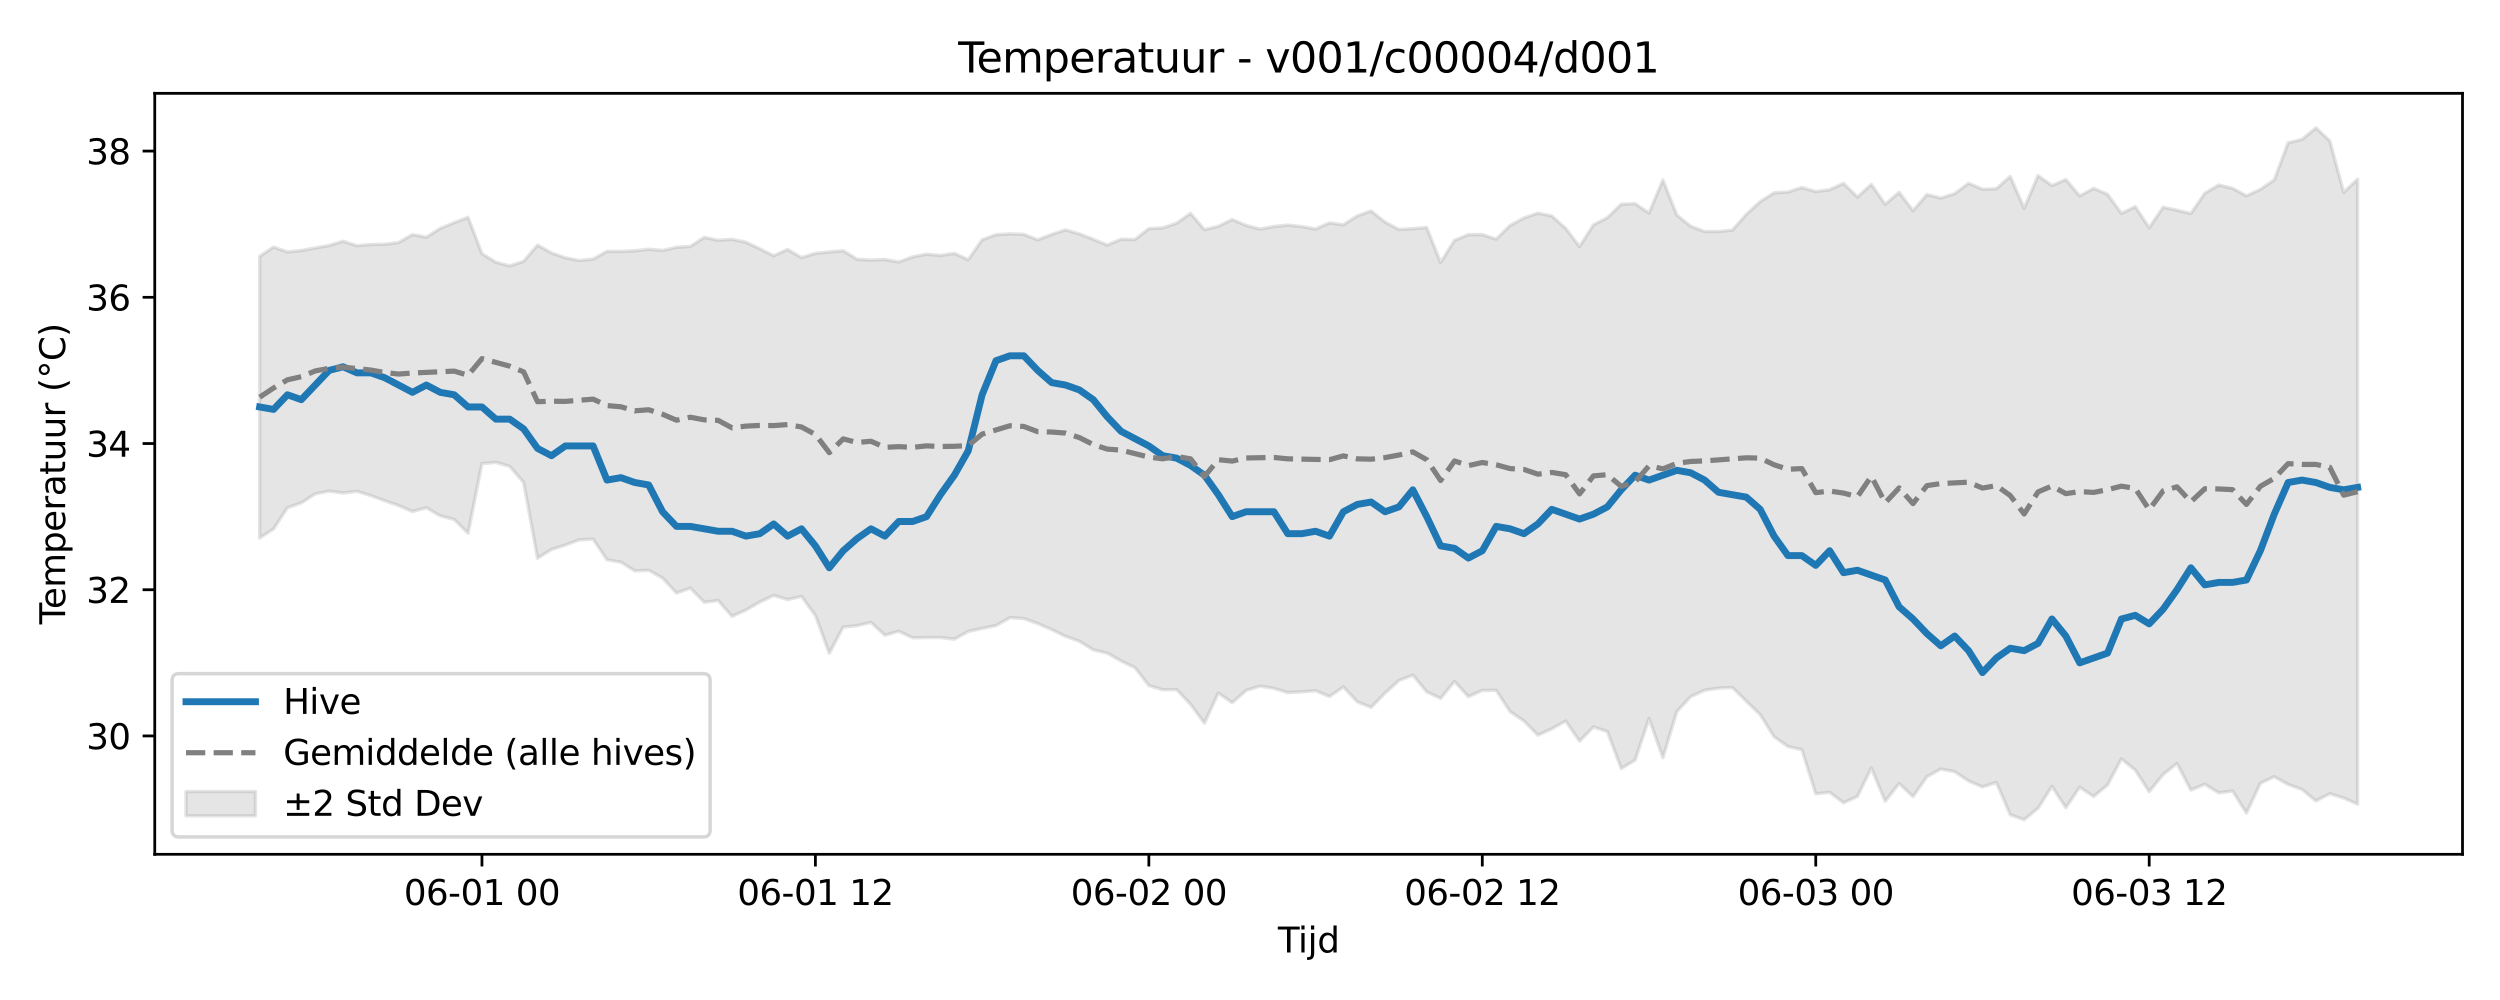 <?xml version="1.0" encoding="utf-8" standalone="no"?>
<!DOCTYPE svg PUBLIC "-//W3C//DTD SVG 1.1//EN"
  "http://www.w3.org/Graphics/SVG/1.1/DTD/svg11.dtd">
<svg xmlns:xlink="http://www.w3.org/1999/xlink" width="720pt" height="288pt" viewBox="0 0 720 288" xmlns="http://www.w3.org/2000/svg" version="1.1">
 <defs>
  <style type="text/css">*{stroke-linejoin: round; stroke-linecap: butt}</style>
 </defs>
 <g id="figure_1">
  <g id="patch_1">
   <path d="M 0 288 
L 720 288 
L 720 0 
L 0 0 
z
" style="fill: #ffffff"/>
  </g>
  <g id="axes_1">
   <g id="patch_2">
    <path d="M 44.57 246.04 
L 709.2 246.04 
L 709.2 26.88 
L 44.57 26.88 
z
" style="fill: #ffffff"/>
   </g>
   <g id="FillBetweenPolyCollection_1">
    <defs>
     <path id="m803eff5c18" d="M 74.78 -214.138 
L 74.78 -133.064 
L 78.782 -135.656 
L 82.783 -141.792 
L 86.785 -143.175 
L 90.786 -145.762 
L 94.787 -146.547 
L 98.789 -146.025 
L 102.79 -146.506 
L 106.792 -145.256 
L 110.793 -143.791 
L 114.794 -142.393 
L 118.796 -140.693 
L 122.797 -141.765 
L 126.798 -139.427 
L 130.8 -138.385 
L 134.801 -134.418 
L 138.803 -154.485 
L 142.804 -154.844 
L 146.805 -153.688 
L 150.807 -149.052 
L 154.808 -127.235 
L 158.81 -129.736 
L 162.811 -131.037 
L 166.812 -132.525 
L 170.814 -132.724 
L 174.815 -126.791 
L 178.816 -126.09 
L 182.818 -123.597 
L 186.819 -123.759 
L 190.821 -121.509 
L 194.822 -117.191 
L 198.823 -118.647 
L 202.825 -114.539 
L 206.826 -115.049 
L 210.828 -110.493 
L 214.829 -112.307 
L 218.83 -114.617 
L 222.832 -116.52 
L 226.833 -115.302 
L 230.834 -116.248 
L 234.836 -110.716 
L 238.837 -99.837 
L 242.839 -107.392 
L 246.84 -107.809 
L 250.841 -108.741 
L 254.843 -105.06 
L 258.844 -106.185 
L 262.846 -104.305 
L 266.847 -104.393 
L 270.848 -104.398 
L 274.85 -103.907 
L 278.851 -106.137 
L 282.852 -107.022 
L 286.854 -107.837 
L 290.855 -110.118 
L 294.857 -109.844 
L 298.858 -108.421 
L 302.859 -106.685 
L 306.861 -104.74 
L 310.862 -103.312 
L 314.864 -100.838 
L 318.865 -99.898 
L 322.866 -97.635 
L 326.868 -95.716 
L 330.869 -90.567 
L 334.87 -89.352 
L 338.872 -89.395 
L 342.873 -85.158 
L 346.875 -79.732 
L 350.876 -88.399 
L 354.877 -85.613 
L 358.879 -89.138 
L 362.88 -90.386 
L 366.882 -89.753 
L 370.883 -88.537 
L 374.884 -88.749 
L 378.886 -89.056 
L 382.887 -87.4 
L 386.888 -90.158 
L 390.89 -85.887 
L 394.891 -84.267 
L 398.893 -88.381 
L 402.894 -92.003 
L 406.895 -93.577 
L 410.897 -88.734 
L 414.898 -86.862 
L 418.9 -91.732 
L 422.901 -87.363 
L 426.902 -89.165 
L 430.904 -89.182 
L 434.905 -83.042 
L 438.906 -80.37 
L 442.908 -76.275 
L 446.909 -78.091 
L 450.911 -80.353 
L 454.912 -74.547 
L 458.913 -78.642 
L 462.915 -77.302 
L 466.916 -66.663 
L 470.918 -69.091 
L 474.919 -81.058 
L 478.92 -69.771 
L 482.922 -83.039 
L 486.923 -87.362 
L 490.924 -89.193 
L 494.926 -89.796 
L 498.927 -89.992 
L 502.929 -86.048 
L 506.93 -82.191 
L 510.931 -75.816 
L 514.933 -73.009 
L 518.934 -72.095 
L 522.936 -59.394 
L 526.937 -59.806 
L 530.938 -56.794 
L 534.94 -58.639 
L 538.941 -66.797 
L 542.942 -57.231 
L 546.944 -62.355 
L 550.945 -58.584 
L 554.947 -64.3 
L 558.948 -66.512 
L 562.949 -65.752 
L 566.951 -63.07 
L 570.952 -61.364 
L 574.954 -62.637 
L 578.955 -53.349 
L 582.956 -51.922 
L 586.958 -55.239 
L 590.959 -61.52 
L 594.96 -55.369 
L 598.962 -61.302 
L 602.963 -58.61 
L 606.965 -61.911 
L 610.966 -69.432 
L 614.967 -66.198 
L 618.969 -59.991 
L 622.97 -64.947 
L 626.972 -68.114 
L 630.973 -60.443 
L 634.974 -62.145 
L 638.976 -59.657 
L 642.977 -60.19 
L 646.978 -53.849 
L 650.98 -62.432 
L 654.981 -64.313 
L 658.983 -62.079 
L 662.984 -60.629 
L 666.985 -57.326 
L 670.987 -59.413 
L 674.988 -58.18 
L 678.99 -56.39 
L 678.99 -236.419 
L 678.99 -236.419 
L 674.988 -232.593 
L 670.987 -247.433 
L 666.985 -251.158 
L 662.984 -247.855 
L 658.983 -246.872 
L 654.981 -236.166 
L 650.98 -233.436 
L 646.978 -231.59 
L 642.977 -233.772 
L 638.976 -234.706 
L 634.974 -232.319 
L 630.973 -226.517 
L 626.972 -227.452 
L 622.97 -228.314 
L 618.969 -222.407 
L 614.967 -228.466 
L 610.966 -226.535 
L 606.965 -232.051 
L 602.963 -233.748 
L 598.962 -231.558 
L 594.96 -236.287 
L 590.959 -234.548 
L 586.958 -237.42 
L 582.956 -228.02 
L 578.955 -237.204 
L 574.954 -233.632 
L 570.952 -233.5 
L 566.951 -235.204 
L 562.949 -232.221 
L 558.948 -230.959 
L 554.947 -231.968 
L 550.945 -227.323 
L 546.944 -232.609 
L 542.942 -229.145 
L 538.941 -234.886 
L 534.94 -231.246 
L 530.938 -235.196 
L 526.937 -233.354 
L 522.936 -232.83 
L 518.934 -233.999 
L 514.933 -232.684 
L 510.931 -232.484 
L 506.93 -229.919 
L 502.929 -226.262 
L 498.927 -221.717 
L 494.926 -221.311 
L 490.924 -221.313 
L 486.923 -222.843 
L 482.922 -226.063 
L 478.92 -236.162 
L 474.919 -226.64 
L 470.918 -229.333 
L 466.916 -229.187 
L 462.915 -225.283 
L 458.913 -223.241 
L 454.912 -216.975 
L 450.911 -222.232 
L 446.909 -225.797 
L 442.908 -226.611 
L 438.906 -225.222 
L 434.905 -223.052 
L 430.904 -219.118 
L 426.902 -220.438 
L 422.901 -220.436 
L 418.9 -218.774 
L 414.898 -212.38 
L 410.897 -222.473 
L 406.895 -222.142 
L 402.894 -221.911 
L 398.893 -224.029 
L 394.891 -227.241 
L 390.89 -225.822 
L 386.888 -223.256 
L 382.887 -223.808 
L 378.886 -222.051 
L 374.884 -222.759 
L 370.883 -223.172 
L 366.882 -222.758 
L 362.88 -222.024 
L 358.879 -223.072 
L 354.877 -224.793 
L 350.876 -222.809 
L 346.875 -221.85 
L 342.873 -226.551 
L 338.872 -223.717 
L 334.87 -222.357 
L 330.869 -222.144 
L 326.868 -219.001 
L 322.866 -219.087 
L 318.865 -217.426 
L 314.864 -219.092 
L 310.862 -220.629 
L 306.861 -221.808 
L 302.859 -220.465 
L 298.858 -218.929 
L 294.857 -220.514 
L 290.855 -220.641 
L 286.854 -220.416 
L 282.852 -218.924 
L 278.851 -213.192 
L 274.85 -215.02 
L 270.848 -214.43 
L 266.847 -214.785 
L 262.846 -214.022 
L 258.844 -212.542 
L 254.843 -213.267 
L 250.841 -213.095 
L 246.84 -213.324 
L 242.839 -215.797 
L 238.837 -215.431 
L 234.836 -215.03 
L 230.834 -213.809 
L 226.833 -216.159 
L 222.832 -214.339 
L 218.83 -216.342 
L 214.829 -218.252 
L 210.828 -219.063 
L 206.826 -218.818 
L 202.825 -219.629 
L 198.823 -217.025 
L 194.822 -216.776 
L 190.821 -215.867 
L 186.819 -216.224 
L 182.818 -215.784 
L 178.816 -215.598 
L 174.815 -215.599 
L 170.814 -213.376 
L 166.812 -212.973 
L 162.811 -213.759 
L 158.81 -215.16 
L 154.808 -217.394 
L 150.807 -212.749 
L 146.805 -211.412 
L 142.804 -212.478 
L 138.803 -214.943 
L 134.801 -225.417 
L 130.8 -223.857 
L 126.798 -222.213 
L 122.797 -219.674 
L 118.796 -220.446 
L 114.794 -218.145 
L 110.793 -217.649 
L 106.792 -217.587 
L 102.79 -217.24 
L 98.789 -218.523 
L 94.787 -217.299 
L 90.786 -216.58 
L 86.785 -215.858 
L 82.783 -215.437 
L 78.782 -216.86 
L 74.78 -214.138 
z
" style="stroke: #808080; stroke-opacity: 0.2"/>
    </defs>
    <g clip-path="url(#pb9c21e86dc)">
     <use xlink:href="#m803eff5c18" x="0" y="288" style="fill: #808080; fill-opacity: 0.2; stroke: #808080; stroke-opacity: 0.2"/>
    </g>
   </g>
   <g id="matplotlib.axis_1">
    <g id="xtick_1">
     <g id="line2d_1">
      <defs>
       <path id="m43c3342b57" d="M 0 0 
L 0 3.5 
" style="stroke: #000000; stroke-width: 0.8"/>
      </defs>
      <g>
       <use xlink:href="#m43c3342b57" x="138.803" y="246.04" style="stroke: #000000; stroke-width: 0.8"/>
      </g>
     </g>
     <g id="text_1">
      <!-- 06-01 00 -->
      <g transform="translate(116.322 260.638) scale(0.1 -0.1)">
       <defs>
        <path id="DejaVuSans-30" d="M 2034 4250 
Q 1547 4250 1301 3770 
Q 1056 3291 1056 2328 
Q 1056 1369 1301 889 
Q 1547 409 2034 409 
Q 2525 409 2770 889 
Q 3016 1369 3016 2328 
Q 3016 3291 2770 3770 
Q 2525 4250 2034 4250 
z
M 2034 4750 
Q 2819 4750 3233 4129 
Q 3647 3509 3647 2328 
Q 3647 1150 3233 529 
Q 2819 -91 2034 -91 
Q 1250 -91 836 529 
Q 422 1150 422 2328 
Q 422 3509 836 4129 
Q 1250 4750 2034 4750 
z
" transform="scale(0.016)"/>
        <path id="DejaVuSans-36" d="M 2113 2584 
Q 1688 2584 1439 2293 
Q 1191 2003 1191 1497 
Q 1191 994 1439 701 
Q 1688 409 2113 409 
Q 2538 409 2786 701 
Q 3034 994 3034 1497 
Q 3034 2003 2786 2293 
Q 2538 2584 2113 2584 
z
M 3366 4563 
L 3366 3988 
Q 3128 4100 2886 4159 
Q 2644 4219 2406 4219 
Q 1781 4219 1451 3797 
Q 1122 3375 1075 2522 
Q 1259 2794 1537 2939 
Q 1816 3084 2150 3084 
Q 2853 3084 3261 2657 
Q 3669 2231 3669 1497 
Q 3669 778 3244 343 
Q 2819 -91 2113 -91 
Q 1303 -91 875 529 
Q 447 1150 447 2328 
Q 447 3434 972 4092 
Q 1497 4750 2381 4750 
Q 2619 4750 2861 4703 
Q 3103 4656 3366 4563 
z
" transform="scale(0.016)"/>
        <path id="DejaVuSans-2d" d="M 313 2009 
L 1997 2009 
L 1997 1497 
L 313 1497 
L 313 2009 
z
" transform="scale(0.016)"/>
        <path id="DejaVuSans-31" d="M 794 531 
L 1825 531 
L 1825 4091 
L 703 3866 
L 703 4441 
L 1819 4666 
L 2450 4666 
L 2450 531 
L 3481 531 
L 3481 0 
L 794 0 
L 794 531 
z
" transform="scale(0.016)"/>
        <path id="DejaVuSans-20" transform="scale(0.016)"/>
       </defs>
       <use xlink:href="#DejaVuSans-30"/>
       <use xlink:href="#DejaVuSans-36" transform="translate(63.623 0)"/>
       <use xlink:href="#DejaVuSans-2d" transform="translate(127.246 0)"/>
       <use xlink:href="#DejaVuSans-30" transform="translate(163.33 0)"/>
       <use xlink:href="#DejaVuSans-31" transform="translate(226.953 0)"/>
       <use xlink:href="#DejaVuSans-20" transform="translate(290.576 0)"/>
       <use xlink:href="#DejaVuSans-30" transform="translate(322.363 0)"/>
       <use xlink:href="#DejaVuSans-30" transform="translate(385.986 0)"/>
      </g>
     </g>
    </g>
    <g id="xtick_2">
     <g id="line2d_2">
      <g>
       <use xlink:href="#m43c3342b57" x="234.836" y="246.04" style="stroke: #000000; stroke-width: 0.8"/>
      </g>
     </g>
     <g id="text_2">
      <!-- 06-01 12 -->
      <g transform="translate(212.355 260.638) scale(0.1 -0.1)">
       <defs>
        <path id="DejaVuSans-32" d="M 1228 531 
L 3431 531 
L 3431 0 
L 469 0 
L 469 531 
Q 828 903 1448 1529 
Q 2069 2156 2228 2338 
Q 2531 2678 2651 2914 
Q 2772 3150 2772 3378 
Q 2772 3750 2511 3984 
Q 2250 4219 1831 4219 
Q 1534 4219 1204 4116 
Q 875 4013 500 3803 
L 500 4441 
Q 881 4594 1212 4672 
Q 1544 4750 1819 4750 
Q 2544 4750 2975 4387 
Q 3406 4025 3406 3419 
Q 3406 3131 3298 2873 
Q 3191 2616 2906 2266 
Q 2828 2175 2409 1742 
Q 1991 1309 1228 531 
z
" transform="scale(0.016)"/>
       </defs>
       <use xlink:href="#DejaVuSans-30"/>
       <use xlink:href="#DejaVuSans-36" transform="translate(63.623 0)"/>
       <use xlink:href="#DejaVuSans-2d" transform="translate(127.246 0)"/>
       <use xlink:href="#DejaVuSans-30" transform="translate(163.33 0)"/>
       <use xlink:href="#DejaVuSans-31" transform="translate(226.953 0)"/>
       <use xlink:href="#DejaVuSans-20" transform="translate(290.576 0)"/>
       <use xlink:href="#DejaVuSans-31" transform="translate(322.363 0)"/>
       <use xlink:href="#DejaVuSans-32" transform="translate(385.986 0)"/>
      </g>
     </g>
    </g>
    <g id="xtick_3">
     <g id="line2d_3">
      <g>
       <use xlink:href="#m43c3342b57" x="330.869" y="246.04" style="stroke: #000000; stroke-width: 0.8"/>
      </g>
     </g>
     <g id="text_3">
      <!-- 06-02 00 -->
      <g transform="translate(308.389 260.638) scale(0.1 -0.1)">
       <use xlink:href="#DejaVuSans-30"/>
       <use xlink:href="#DejaVuSans-36" transform="translate(63.623 0)"/>
       <use xlink:href="#DejaVuSans-2d" transform="translate(127.246 0)"/>
       <use xlink:href="#DejaVuSans-30" transform="translate(163.33 0)"/>
       <use xlink:href="#DejaVuSans-32" transform="translate(226.953 0)"/>
       <use xlink:href="#DejaVuSans-20" transform="translate(290.576 0)"/>
       <use xlink:href="#DejaVuSans-30" transform="translate(322.363 0)"/>
       <use xlink:href="#DejaVuSans-30" transform="translate(385.986 0)"/>
      </g>
     </g>
    </g>
    <g id="xtick_4">
     <g id="line2d_4">
      <g>
       <use xlink:href="#m43c3342b57" x="426.902" y="246.04" style="stroke: #000000; stroke-width: 0.8"/>
      </g>
     </g>
     <g id="text_4">
      <!-- 06-02 12 -->
      <g transform="translate(404.422 260.638) scale(0.1 -0.1)">
       <use xlink:href="#DejaVuSans-30"/>
       <use xlink:href="#DejaVuSans-36" transform="translate(63.623 0)"/>
       <use xlink:href="#DejaVuSans-2d" transform="translate(127.246 0)"/>
       <use xlink:href="#DejaVuSans-30" transform="translate(163.33 0)"/>
       <use xlink:href="#DejaVuSans-32" transform="translate(226.953 0)"/>
       <use xlink:href="#DejaVuSans-20" transform="translate(290.576 0)"/>
       <use xlink:href="#DejaVuSans-31" transform="translate(322.363 0)"/>
       <use xlink:href="#DejaVuSans-32" transform="translate(385.986 0)"/>
      </g>
     </g>
    </g>
    <g id="xtick_5">
     <g id="line2d_5">
      <g>
       <use xlink:href="#m43c3342b57" x="522.936" y="246.04" style="stroke: #000000; stroke-width: 0.8"/>
      </g>
     </g>
     <g id="text_5">
      <!-- 06-03 00 -->
      <g transform="translate(500.455 260.638) scale(0.1 -0.1)">
       <defs>
        <path id="DejaVuSans-33" d="M 2597 2516 
Q 3050 2419 3304 2112 
Q 3559 1806 3559 1356 
Q 3559 666 3084 287 
Q 2609 -91 1734 -91 
Q 1441 -91 1130 -33 
Q 819 25 488 141 
L 488 750 
Q 750 597 1062 519 
Q 1375 441 1716 441 
Q 2309 441 2620 675 
Q 2931 909 2931 1356 
Q 2931 1769 2642 2001 
Q 2353 2234 1838 2234 
L 1294 2234 
L 1294 2753 
L 1863 2753 
Q 2328 2753 2575 2939 
Q 2822 3125 2822 3475 
Q 2822 3834 2567 4026 
Q 2313 4219 1838 4219 
Q 1578 4219 1281 4162 
Q 984 4106 628 3988 
L 628 4550 
Q 988 4650 1302 4700 
Q 1616 4750 1894 4750 
Q 2613 4750 3031 4423 
Q 3450 4097 3450 3541 
Q 3450 3153 3228 2886 
Q 3006 2619 2597 2516 
z
" transform="scale(0.016)"/>
       </defs>
       <use xlink:href="#DejaVuSans-30"/>
       <use xlink:href="#DejaVuSans-36" transform="translate(63.623 0)"/>
       <use xlink:href="#DejaVuSans-2d" transform="translate(127.246 0)"/>
       <use xlink:href="#DejaVuSans-30" transform="translate(163.33 0)"/>
       <use xlink:href="#DejaVuSans-33" transform="translate(226.953 0)"/>
       <use xlink:href="#DejaVuSans-20" transform="translate(290.576 0)"/>
       <use xlink:href="#DejaVuSans-30" transform="translate(322.363 0)"/>
       <use xlink:href="#DejaVuSans-30" transform="translate(385.986 0)"/>
      </g>
     </g>
    </g>
    <g id="xtick_6">
     <g id="line2d_6">
      <g>
       <use xlink:href="#m43c3342b57" x="618.969" y="246.04" style="stroke: #000000; stroke-width: 0.8"/>
      </g>
     </g>
     <g id="text_6">
      <!-- 06-03 12 -->
      <g transform="translate(596.488 260.638) scale(0.1 -0.1)">
       <use xlink:href="#DejaVuSans-30"/>
       <use xlink:href="#DejaVuSans-36" transform="translate(63.623 0)"/>
       <use xlink:href="#DejaVuSans-2d" transform="translate(127.246 0)"/>
       <use xlink:href="#DejaVuSans-30" transform="translate(163.33 0)"/>
       <use xlink:href="#DejaVuSans-33" transform="translate(226.953 0)"/>
       <use xlink:href="#DejaVuSans-20" transform="translate(290.576 0)"/>
       <use xlink:href="#DejaVuSans-31" transform="translate(322.363 0)"/>
       <use xlink:href="#DejaVuSans-32" transform="translate(385.986 0)"/>
      </g>
     </g>
    </g>
    <g id="text_7">
     <!-- Tijd -->
     <g transform="translate(368.035 274.317) scale(0.1 -0.1)">
      <defs>
       <path id="DejaVuSans-54" d="M -19 4666 
L 3928 4666 
L 3928 4134 
L 2272 4134 
L 2272 0 
L 1638 0 
L 1638 4134 
L -19 4134 
L -19 4666 
z
" transform="scale(0.016)"/>
       <path id="DejaVuSans-69" d="M 603 3500 
L 1178 3500 
L 1178 0 
L 603 0 
L 603 3500 
z
M 603 4863 
L 1178 4863 
L 1178 4134 
L 603 4134 
L 603 4863 
z
" transform="scale(0.016)"/>
       <path id="DejaVuSans-6a" d="M 603 3500 
L 1178 3500 
L 1178 -63 
Q 1178 -731 923 -1031 
Q 669 -1331 103 -1331 
L -116 -1331 
L -116 -844 
L 38 -844 
Q 366 -844 484 -692 
Q 603 -541 603 -63 
L 603 3500 
z
M 603 4863 
L 1178 4863 
L 1178 4134 
L 603 4134 
L 603 4863 
z
" transform="scale(0.016)"/>
       <path id="DejaVuSans-64" d="M 2906 2969 
L 2906 4863 
L 3481 4863 
L 3481 0 
L 2906 0 
L 2906 525 
Q 2725 213 2448 61 
Q 2172 -91 1784 -91 
Q 1150 -91 751 415 
Q 353 922 353 1747 
Q 353 2572 751 3078 
Q 1150 3584 1784 3584 
Q 2172 3584 2448 3432 
Q 2725 3281 2906 2969 
z
M 947 1747 
Q 947 1113 1208 752 
Q 1469 391 1925 391 
Q 2381 391 2643 752 
Q 2906 1113 2906 1747 
Q 2906 2381 2643 2742 
Q 2381 3103 1925 3103 
Q 1469 3103 1208 2742 
Q 947 2381 947 1747 
z
" transform="scale(0.016)"/>
      </defs>
      <use xlink:href="#DejaVuSans-54"/>
      <use xlink:href="#DejaVuSans-69" transform="translate(57.959 0)"/>
      <use xlink:href="#DejaVuSans-6a" transform="translate(85.742 0)"/>
      <use xlink:href="#DejaVuSans-64" transform="translate(113.525 0)"/>
     </g>
    </g>
   </g>
   <g id="matplotlib.axis_2">
    <g id="ytick_1">
     <g id="line2d_7">
      <defs>
       <path id="m754e8e5ad4" d="M 0 0 
L -3.5 0 
" style="stroke: #000000; stroke-width: 0.8"/>
      </defs>
      <g>
       <use xlink:href="#m754e8e5ad4" x="44.57" y="211.956" style="stroke: #000000; stroke-width: 0.8"/>
      </g>
     </g>
     <g id="text_8">
      <!-- 30 -->
      <g transform="translate(24.845 215.755) scale(0.1 -0.1)">
       <use xlink:href="#DejaVuSans-33"/>
       <use xlink:href="#DejaVuSans-30" transform="translate(63.623 0)"/>
      </g>
     </g>
    </g>
    <g id="ytick_2">
     <g id="line2d_8">
      <g>
       <use xlink:href="#m754e8e5ad4" x="44.57" y="169.845" style="stroke: #000000; stroke-width: 0.8"/>
      </g>
     </g>
     <g id="text_9">
      <!-- 32 -->
      <g transform="translate(24.845 173.644) scale(0.1 -0.1)">
       <use xlink:href="#DejaVuSans-33"/>
       <use xlink:href="#DejaVuSans-32" transform="translate(63.623 0)"/>
      </g>
     </g>
    </g>
    <g id="ytick_3">
     <g id="line2d_9">
      <g>
       <use xlink:href="#m754e8e5ad4" x="44.57" y="127.734" style="stroke: #000000; stroke-width: 0.8"/>
      </g>
     </g>
     <g id="text_10">
      <!-- 34 -->
      <g transform="translate(24.845 131.533) scale(0.1 -0.1)">
       <defs>
        <path id="DejaVuSans-34" d="M 2419 4116 
L 825 1625 
L 2419 1625 
L 2419 4116 
z
M 2253 4666 
L 3047 4666 
L 3047 1625 
L 3713 1625 
L 3713 1100 
L 3047 1100 
L 3047 0 
L 2419 0 
L 2419 1100 
L 313 1100 
L 313 1709 
L 2253 4666 
z
" transform="scale(0.016)"/>
       </defs>
       <use xlink:href="#DejaVuSans-33"/>
       <use xlink:href="#DejaVuSans-34" transform="translate(63.623 0)"/>
      </g>
     </g>
    </g>
    <g id="ytick_4">
     <g id="line2d_10">
      <g>
       <use xlink:href="#m754e8e5ad4" x="44.57" y="85.623" style="stroke: #000000; stroke-width: 0.8"/>
      </g>
     </g>
     <g id="text_11">
      <!-- 36 -->
      <g transform="translate(24.845 89.422) scale(0.1 -0.1)">
       <use xlink:href="#DejaVuSans-33"/>
       <use xlink:href="#DejaVuSans-36" transform="translate(63.623 0)"/>
      </g>
     </g>
    </g>
    <g id="ytick_5">
     <g id="line2d_11">
      <g>
       <use xlink:href="#m754e8e5ad4" x="44.57" y="43.512" style="stroke: #000000; stroke-width: 0.8"/>
      </g>
     </g>
     <g id="text_12">
      <!-- 38 -->
      <g transform="translate(24.845 47.312) scale(0.1 -0.1)">
       <defs>
        <path id="DejaVuSans-38" d="M 2034 2216 
Q 1584 2216 1326 1975 
Q 1069 1734 1069 1313 
Q 1069 891 1326 650 
Q 1584 409 2034 409 
Q 2484 409 2743 651 
Q 3003 894 3003 1313 
Q 3003 1734 2745 1975 
Q 2488 2216 2034 2216 
z
M 1403 2484 
Q 997 2584 770 2862 
Q 544 3141 544 3541 
Q 544 4100 942 4425 
Q 1341 4750 2034 4750 
Q 2731 4750 3128 4425 
Q 3525 4100 3525 3541 
Q 3525 3141 3298 2862 
Q 3072 2584 2669 2484 
Q 3125 2378 3379 2068 
Q 3634 1759 3634 1313 
Q 3634 634 3220 271 
Q 2806 -91 2034 -91 
Q 1263 -91 848 271 
Q 434 634 434 1313 
Q 434 1759 690 2068 
Q 947 2378 1403 2484 
z
M 1172 3481 
Q 1172 3119 1398 2916 
Q 1625 2713 2034 2713 
Q 2441 2713 2670 2916 
Q 2900 3119 2900 3481 
Q 2900 3844 2670 4047 
Q 2441 4250 2034 4250 
Q 1625 4250 1398 4047 
Q 1172 3844 1172 3481 
z
" transform="scale(0.016)"/>
       </defs>
       <use xlink:href="#DejaVuSans-33"/>
       <use xlink:href="#DejaVuSans-38" transform="translate(63.623 0)"/>
      </g>
     </g>
    </g>
    <g id="text_13">
     <!-- Temperatuur (°C) -->
     <g transform="translate(18.765 179.816) rotate(-90) scale(0.1 -0.1)">
      <defs>
       <path id="DejaVuSans-65" d="M 3597 1894 
L 3597 1613 
L 953 1613 
Q 991 1019 1311 708 
Q 1631 397 2203 397 
Q 2534 397 2845 478 
Q 3156 559 3463 722 
L 3463 178 
Q 3153 47 2828 -22 
Q 2503 -91 2169 -91 
Q 1331 -91 842 396 
Q 353 884 353 1716 
Q 353 2575 817 3079 
Q 1281 3584 2069 3584 
Q 2775 3584 3186 3129 
Q 3597 2675 3597 1894 
z
M 3022 2063 
Q 3016 2534 2758 2815 
Q 2500 3097 2075 3097 
Q 1594 3097 1305 2825 
Q 1016 2553 972 2059 
L 3022 2063 
z
" transform="scale(0.016)"/>
       <path id="DejaVuSans-6d" d="M 3328 2828 
Q 3544 3216 3844 3400 
Q 4144 3584 4550 3584 
Q 5097 3584 5394 3201 
Q 5691 2819 5691 2113 
L 5691 0 
L 5113 0 
L 5113 2094 
Q 5113 2597 4934 2840 
Q 4756 3084 4391 3084 
Q 3944 3084 3684 2787 
Q 3425 2491 3425 1978 
L 3425 0 
L 2847 0 
L 2847 2094 
Q 2847 2600 2669 2842 
Q 2491 3084 2119 3084 
Q 1678 3084 1418 2786 
Q 1159 2488 1159 1978 
L 1159 0 
L 581 0 
L 581 3500 
L 1159 3500 
L 1159 2956 
Q 1356 3278 1631 3431 
Q 1906 3584 2284 3584 
Q 2666 3584 2933 3390 
Q 3200 3197 3328 2828 
z
" transform="scale(0.016)"/>
       <path id="DejaVuSans-70" d="M 1159 525 
L 1159 -1331 
L 581 -1331 
L 581 3500 
L 1159 3500 
L 1159 2969 
Q 1341 3281 1617 3432 
Q 1894 3584 2278 3584 
Q 2916 3584 3314 3078 
Q 3713 2572 3713 1747 
Q 3713 922 3314 415 
Q 2916 -91 2278 -91 
Q 1894 -91 1617 61 
Q 1341 213 1159 525 
z
M 3116 1747 
Q 3116 2381 2855 2742 
Q 2594 3103 2138 3103 
Q 1681 3103 1420 2742 
Q 1159 2381 1159 1747 
Q 1159 1113 1420 752 
Q 1681 391 2138 391 
Q 2594 391 2855 752 
Q 3116 1113 3116 1747 
z
" transform="scale(0.016)"/>
       <path id="DejaVuSans-72" d="M 2631 2963 
Q 2534 3019 2420 3045 
Q 2306 3072 2169 3072 
Q 1681 3072 1420 2755 
Q 1159 2438 1159 1844 
L 1159 0 
L 581 0 
L 581 3500 
L 1159 3500 
L 1159 2956 
Q 1341 3275 1631 3429 
Q 1922 3584 2338 3584 
Q 2397 3584 2469 3576 
Q 2541 3569 2628 3553 
L 2631 2963 
z
" transform="scale(0.016)"/>
       <path id="DejaVuSans-61" d="M 2194 1759 
Q 1497 1759 1228 1600 
Q 959 1441 959 1056 
Q 959 750 1161 570 
Q 1363 391 1709 391 
Q 2188 391 2477 730 
Q 2766 1069 2766 1631 
L 2766 1759 
L 2194 1759 
z
M 3341 1997 
L 3341 0 
L 2766 0 
L 2766 531 
Q 2569 213 2275 61 
Q 1981 -91 1556 -91 
Q 1019 -91 701 211 
Q 384 513 384 1019 
Q 384 1609 779 1909 
Q 1175 2209 1959 2209 
L 2766 2209 
L 2766 2266 
Q 2766 2663 2505 2880 
Q 2244 3097 1772 3097 
Q 1472 3097 1187 3025 
Q 903 2953 641 2809 
L 641 3341 
Q 956 3463 1253 3523 
Q 1550 3584 1831 3584 
Q 2591 3584 2966 3190 
Q 3341 2797 3341 1997 
z
" transform="scale(0.016)"/>
       <path id="DejaVuSans-74" d="M 1172 4494 
L 1172 3500 
L 2356 3500 
L 2356 3053 
L 1172 3053 
L 1172 1153 
Q 1172 725 1289 603 
Q 1406 481 1766 481 
L 2356 481 
L 2356 0 
L 1766 0 
Q 1100 0 847 248 
Q 594 497 594 1153 
L 594 3053 
L 172 3053 
L 172 3500 
L 594 3500 
L 594 4494 
L 1172 4494 
z
" transform="scale(0.016)"/>
       <path id="DejaVuSans-75" d="M 544 1381 
L 544 3500 
L 1119 3500 
L 1119 1403 
Q 1119 906 1312 657 
Q 1506 409 1894 409 
Q 2359 409 2629 706 
Q 2900 1003 2900 1516 
L 2900 3500 
L 3475 3500 
L 3475 0 
L 2900 0 
L 2900 538 
Q 2691 219 2414 64 
Q 2138 -91 1772 -91 
Q 1169 -91 856 284 
Q 544 659 544 1381 
z
M 1991 3584 
L 1991 3584 
z
" transform="scale(0.016)"/>
       <path id="DejaVuSans-28" d="M 1984 4856 
Q 1566 4138 1362 3434 
Q 1159 2731 1159 2009 
Q 1159 1288 1364 580 
Q 1569 -128 1984 -844 
L 1484 -844 
Q 1016 -109 783 600 
Q 550 1309 550 2009 
Q 550 2706 781 3412 
Q 1013 4119 1484 4856 
L 1984 4856 
z
" transform="scale(0.016)"/>
       <path id="DejaVuSans-b0" d="M 1600 4347 
Q 1350 4347 1178 4173 
Q 1006 4000 1006 3750 
Q 1006 3503 1178 3333 
Q 1350 3163 1600 3163 
Q 1850 3163 2022 3333 
Q 2194 3503 2194 3750 
Q 2194 3997 2020 4172 
Q 1847 4347 1600 4347 
z
M 1600 4750 
Q 1800 4750 1984 4673 
Q 2169 4597 2303 4453 
Q 2447 4313 2519 4134 
Q 2591 3956 2591 3750 
Q 2591 3338 2302 3052 
Q 2013 2766 1594 2766 
Q 1172 2766 890 3047 
Q 609 3328 609 3750 
Q 609 4169 896 4459 
Q 1184 4750 1600 4750 
z
" transform="scale(0.016)"/>
       <path id="DejaVuSans-43" d="M 4122 4306 
L 4122 3641 
Q 3803 3938 3442 4084 
Q 3081 4231 2675 4231 
Q 1875 4231 1450 3742 
Q 1025 3253 1025 2328 
Q 1025 1406 1450 917 
Q 1875 428 2675 428 
Q 3081 428 3442 575 
Q 3803 722 4122 1019 
L 4122 359 
Q 3791 134 3420 21 
Q 3050 -91 2638 -91 
Q 1578 -91 968 557 
Q 359 1206 359 2328 
Q 359 3453 968 4101 
Q 1578 4750 2638 4750 
Q 3056 4750 3426 4639 
Q 3797 4528 4122 4306 
z
" transform="scale(0.016)"/>
       <path id="DejaVuSans-29" d="M 513 4856 
L 1013 4856 
Q 1481 4119 1714 3412 
Q 1947 2706 1947 2009 
Q 1947 1309 1714 600 
Q 1481 -109 1013 -844 
L 513 -844 
Q 928 -128 1133 580 
Q 1338 1288 1338 2009 
Q 1338 2731 1133 3434 
Q 928 4138 513 4856 
z
" transform="scale(0.016)"/>
      </defs>
      <use xlink:href="#DejaVuSans-54"/>
      <use xlink:href="#DejaVuSans-65" transform="translate(44.084 0)"/>
      <use xlink:href="#DejaVuSans-6d" transform="translate(105.607 0)"/>
      <use xlink:href="#DejaVuSans-70" transform="translate(203.02 0)"/>
      <use xlink:href="#DejaVuSans-65" transform="translate(266.496 0)"/>
      <use xlink:href="#DejaVuSans-72" transform="translate(328.02 0)"/>
      <use xlink:href="#DejaVuSans-61" transform="translate(369.133 0)"/>
      <use xlink:href="#DejaVuSans-74" transform="translate(430.412 0)"/>
      <use xlink:href="#DejaVuSans-75" transform="translate(469.621 0)"/>
      <use xlink:href="#DejaVuSans-75" transform="translate(533 0)"/>
      <use xlink:href="#DejaVuSans-72" transform="translate(596.379 0)"/>
      <use xlink:href="#DejaVuSans-20" transform="translate(637.492 0)"/>
      <use xlink:href="#DejaVuSans-28" transform="translate(669.279 0)"/>
      <use xlink:href="#DejaVuSans-b0" transform="translate(708.293 0)"/>
      <use xlink:href="#DejaVuSans-43" transform="translate(758.293 0)"/>
      <use xlink:href="#DejaVuSans-29" transform="translate(828.117 0)"/>
     </g>
    </g>
   </g>
   <g id="line2d_12">
    <path d="M 74.78 117.206 
L 78.782 117.908 
L 82.783 113.697 
L 86.785 115.101 
L 94.787 106.679 
L 98.789 105.626 
L 102.79 107.38 
L 106.792 107.38 
L 110.793 108.784 
L 118.796 112.995 
L 122.797 110.89 
L 126.798 112.995 
L 130.8 113.697 
L 134.801 117.206 
L 138.803 117.206 
L 142.804 120.715 
L 146.805 120.715 
L 150.807 123.523 
L 154.808 129.138 
L 158.81 131.243 
L 162.811 128.436 
L 170.814 128.436 
L 174.815 138.262 
L 178.816 137.56 
L 182.818 138.964 
L 186.819 139.665 
L 190.821 147.386 
L 194.822 151.597 
L 198.823 151.597 
L 206.826 153 
L 210.828 153 
L 214.829 154.404 
L 218.83 153.702 
L 222.832 150.895 
L 226.833 154.404 
L 230.834 152.299 
L 234.836 157.212 
L 238.837 163.528 
L 242.839 158.615 
L 246.84 155.106 
L 250.841 152.299 
L 254.843 154.404 
L 258.844 150.193 
L 262.846 150.193 
L 266.847 148.789 
L 270.848 142.473 
L 274.85 136.858 
L 278.851 129.84 
L 282.852 113.697 
L 286.854 103.871 
L 290.855 102.467 
L 294.857 102.467 
L 298.858 106.679 
L 302.859 110.188 
L 306.861 110.89 
L 310.862 112.293 
L 314.864 115.101 
L 318.865 120.014 
L 322.866 124.225 
L 330.869 128.436 
L 334.87 131.243 
L 338.872 131.945 
L 342.873 134.051 
L 346.875 136.858 
L 350.876 142.473 
L 354.877 148.789 
L 358.879 147.386 
L 366.882 147.386 
L 370.883 153.702 
L 374.884 153.702 
L 378.886 153 
L 382.887 154.404 
L 386.888 147.386 
L 390.89 145.28 
L 394.891 144.578 
L 398.893 147.386 
L 402.894 145.982 
L 406.895 141.069 
L 410.897 148.789 
L 414.898 157.212 
L 418.9 157.913 
L 422.901 160.721 
L 426.902 158.615 
L 430.904 151.597 
L 434.905 152.299 
L 438.906 153.702 
L 442.908 150.895 
L 446.909 146.684 
L 454.912 149.491 
L 458.913 148.088 
L 462.915 145.982 
L 466.916 141.069 
L 470.918 136.858 
L 474.919 138.262 
L 482.922 135.454 
L 486.923 136.156 
L 490.924 138.262 
L 494.926 141.771 
L 502.929 143.175 
L 506.93 146.684 
L 510.931 154.404 
L 514.933 160.019 
L 518.934 160.019 
L 522.936 162.826 
L 526.937 158.615 
L 530.938 164.932 
L 534.94 164.23 
L 542.942 167.037 
L 546.944 174.758 
L 550.945 178.267 
L 554.947 182.478 
L 558.948 185.987 
L 562.949 183.18 
L 566.951 187.391 
L 570.952 193.708 
L 574.954 189.497 
L 578.955 186.689 
L 582.956 187.391 
L 586.958 185.285 
L 590.959 178.267 
L 594.96 183.18 
L 598.962 190.9 
L 606.965 188.093 
L 610.966 178.267 
L 614.967 177.214 
L 618.969 179.671 
L 622.97 175.46 
L 626.972 169.845 
L 630.973 163.528 
L 634.974 168.441 
L 638.976 167.739 
L 642.977 167.739 
L 646.978 167.037 
L 650.98 158.615 
L 654.981 148.088 
L 658.983 138.964 
L 662.984 138.262 
L 666.985 138.964 
L 670.987 140.367 
L 674.988 141.069 
L 678.99 140.367 
L 678.99 140.367 
" clip-path="url(#pb9c21e86dc)" style="fill: none; stroke: #1f77b4; stroke-width: 2; stroke-linecap: square"/>
   </g>
   <g id="line2d_13">
    <path d="M 74.78 114.399 
L 78.782 111.742 
L 82.783 109.386 
L 86.785 108.483 
L 90.786 106.829 
L 94.787 106.077 
L 98.789 105.726 
L 106.792 106.578 
L 110.793 107.28 
L 114.794 107.731 
L 118.796 107.431 
L 130.8 106.879 
L 134.801 108.082 
L 138.803 103.286 
L 146.805 105.45 
L 150.807 107.1 
L 154.808 115.686 
L 158.81 115.552 
L 162.811 115.602 
L 170.814 114.95 
L 174.815 116.805 
L 178.816 117.156 
L 182.818 118.309 
L 186.819 118.008 
L 190.821 119.312 
L 194.822 121.016 
L 198.823 120.164 
L 202.825 120.916 
L 206.826 121.066 
L 210.828 123.222 
L 214.829 122.721 
L 218.83 122.52 
L 222.832 122.57 
L 226.833 122.27 
L 230.834 122.971 
L 234.836 125.127 
L 238.837 130.366 
L 242.839 126.405 
L 246.84 127.433 
L 250.841 127.082 
L 254.843 128.837 
L 258.844 128.636 
L 262.846 128.837 
L 266.847 128.411 
L 270.848 128.586 
L 274.85 128.536 
L 278.851 128.336 
L 282.852 125.027 
L 290.855 122.621 
L 294.857 122.821 
L 298.858 124.325 
L 302.859 124.425 
L 306.861 124.726 
L 310.862 126.029 
L 314.864 128.035 
L 318.865 129.338 
L 322.866 129.639 
L 330.869 131.644 
L 334.87 132.146 
L 338.872 131.444 
L 342.873 132.146 
L 346.875 137.209 
L 350.876 132.396 
L 354.877 132.797 
L 358.879 131.895 
L 366.882 131.745 
L 370.883 132.146 
L 382.887 132.396 
L 386.888 131.293 
L 390.89 132.146 
L 394.891 132.246 
L 398.893 131.795 
L 402.894 131.043 
L 406.895 130.14 
L 410.897 132.396 
L 414.898 138.379 
L 418.9 132.747 
L 422.901 134.101 
L 426.902 133.198 
L 430.904 133.85 
L 434.905 134.953 
L 438.906 135.204 
L 442.908 136.557 
L 446.909 136.056 
L 450.911 136.708 
L 454.912 142.239 
L 458.913 137.059 
L 462.915 136.708 
L 466.916 140.075 
L 470.918 138.788 
L 474.919 134.151 
L 478.92 135.033 
L 482.922 133.449 
L 486.923 132.898 
L 490.924 132.747 
L 502.929 131.845 
L 506.93 131.945 
L 510.931 133.85 
L 514.933 135.153 
L 518.934 134.953 
L 522.936 141.888 
L 526.937 141.42 
L 530.938 142.005 
L 534.94 143.058 
L 538.941 137.159 
L 542.942 144.812 
L 546.944 140.518 
L 550.945 145.046 
L 554.947 139.866 
L 558.948 139.264 
L 566.951 138.863 
L 570.952 140.568 
L 574.954 139.866 
L 578.955 142.723 
L 582.956 148.029 
L 586.958 141.671 
L 590.959 139.966 
L 594.96 142.172 
L 598.962 141.57 
L 602.963 141.821 
L 606.965 141.019 
L 610.966 140.016 
L 614.967 140.668 
L 618.969 146.801 
L 622.97 141.37 
L 626.972 140.217 
L 630.973 144.52 
L 634.974 140.768 
L 638.976 140.818 
L 642.977 141.019 
L 646.978 145.28 
L 650.98 140.066 
L 654.981 137.76 
L 658.983 133.524 
L 662.984 133.758 
L 666.985 133.758 
L 670.987 134.577 
L 674.988 142.613 
L 678.99 141.595 
L 678.99 141.595 
" clip-path="url(#pb9c21e86dc)" style="fill: none; stroke-dasharray: 5.55,2.4; stroke-dashoffset: 0; stroke: #808080; stroke-width: 1.5"/>
   </g>
   <g id="patch_3">
    <path d="M 44.57 246.04 
L 44.57 26.88 
" style="fill: none; stroke: #000000; stroke-width: 0.8; stroke-linejoin: miter; stroke-linecap: square"/>
   </g>
   <g id="patch_4">
    <path d="M 709.2 246.04 
L 709.2 26.88 
" style="fill: none; stroke: #000000; stroke-width: 0.8; stroke-linejoin: miter; stroke-linecap: square"/>
   </g>
   <g id="patch_5">
    <path d="M 44.57 246.04 
L 709.2 246.04 
" style="fill: none; stroke: #000000; stroke-width: 0.8; stroke-linejoin: miter; stroke-linecap: square"/>
   </g>
   <g id="patch_6">
    <path d="M 44.57 26.88 
L 709.2 26.88 
" style="fill: none; stroke: #000000; stroke-width: 0.8; stroke-linejoin: miter; stroke-linecap: square"/>
   </g>
   <g id="text_14">
    <!-- Temperatuur - v001/c00004/d001 -->
    <g transform="translate(275.963 20.88) scale(0.12 -0.12)">
     <defs>
      <path id="DejaVuSans-76" d="M 191 3500 
L 800 3500 
L 1894 563 
L 2988 3500 
L 3597 3500 
L 2284 0 
L 1503 0 
L 191 3500 
z
" transform="scale(0.016)"/>
      <path id="DejaVuSans-2f" d="M 1625 4666 
L 2156 4666 
L 531 -594 
L 0 -594 
L 1625 4666 
z
" transform="scale(0.016)"/>
      <path id="DejaVuSans-63" d="M 3122 3366 
L 3122 2828 
Q 2878 2963 2633 3030 
Q 2388 3097 2138 3097 
Q 1578 3097 1268 2742 
Q 959 2388 959 1747 
Q 959 1106 1268 751 
Q 1578 397 2138 397 
Q 2388 397 2633 464 
Q 2878 531 3122 666 
L 3122 134 
Q 2881 22 2623 -34 
Q 2366 -91 2075 -91 
Q 1284 -91 818 406 
Q 353 903 353 1747 
Q 353 2603 823 3093 
Q 1294 3584 2113 3584 
Q 2378 3584 2631 3529 
Q 2884 3475 3122 3366 
z
" transform="scale(0.016)"/>
     </defs>
     <use xlink:href="#DejaVuSans-54"/>
     <use xlink:href="#DejaVuSans-65" transform="translate(44.084 0)"/>
     <use xlink:href="#DejaVuSans-6d" transform="translate(105.607 0)"/>
     <use xlink:href="#DejaVuSans-70" transform="translate(203.02 0)"/>
     <use xlink:href="#DejaVuSans-65" transform="translate(266.496 0)"/>
     <use xlink:href="#DejaVuSans-72" transform="translate(328.02 0)"/>
     <use xlink:href="#DejaVuSans-61" transform="translate(369.133 0)"/>
     <use xlink:href="#DejaVuSans-74" transform="translate(430.412 0)"/>
     <use xlink:href="#DejaVuSans-75" transform="translate(469.621 0)"/>
     <use xlink:href="#DejaVuSans-75" transform="translate(533 0)"/>
     <use xlink:href="#DejaVuSans-72" transform="translate(596.379 0)"/>
     <use xlink:href="#DejaVuSans-20" transform="translate(637.492 0)"/>
     <use xlink:href="#DejaVuSans-2d" transform="translate(669.279 0)"/>
     <use xlink:href="#DejaVuSans-20" transform="translate(705.363 0)"/>
     <use xlink:href="#DejaVuSans-76" transform="translate(737.15 0)"/>
     <use xlink:href="#DejaVuSans-30" transform="translate(796.33 0)"/>
     <use xlink:href="#DejaVuSans-30" transform="translate(859.953 0)"/>
     <use xlink:href="#DejaVuSans-31" transform="translate(923.576 0)"/>
     <use xlink:href="#DejaVuSans-2f" transform="translate(987.199 0)"/>
     <use xlink:href="#DejaVuSans-63" transform="translate(1020.891 0)"/>
     <use xlink:href="#DejaVuSans-30" transform="translate(1075.871 0)"/>
     <use xlink:href="#DejaVuSans-30" transform="translate(1139.494 0)"/>
     <use xlink:href="#DejaVuSans-30" transform="translate(1203.117 0)"/>
     <use xlink:href="#DejaVuSans-30" transform="translate(1266.74 0)"/>
     <use xlink:href="#DejaVuSans-34" transform="translate(1330.363 0)"/>
     <use xlink:href="#DejaVuSans-2f" transform="translate(1393.986 0)"/>
     <use xlink:href="#DejaVuSans-64" transform="translate(1427.678 0)"/>
     <use xlink:href="#DejaVuSans-30" transform="translate(1491.154 0)"/>
     <use xlink:href="#DejaVuSans-30" transform="translate(1554.777 0)"/>
     <use xlink:href="#DejaVuSans-31" transform="translate(1618.4 0)"/>
    </g>
   </g>
   <g id="legend_1">
    <g id="patch_7">
     <path d="M 51.57 241.04 
L 202.514 241.04 
Q 204.514 241.04 204.514 239.04 
L 204.514 196.006 
Q 204.514 194.006 202.514 194.006 
L 51.57 194.006 
Q 49.57 194.006 49.57 196.006 
L 49.57 239.04 
Q 49.57 241.04 51.57 241.04 
z
" style="fill: #ffffff; opacity: 0.8; stroke: #cccccc; stroke-linejoin: miter"/>
    </g>
    <g id="line2d_14">
     <path d="M 53.57 202.104 
L 63.57 202.104 
L 73.57 202.104 
" style="fill: none; stroke: #1f77b4; stroke-width: 2; stroke-linecap: square"/>
    </g>
    <g id="text_15">
     <!-- Hive -->
     <g transform="translate(81.57 205.604) scale(0.1 -0.1)">
      <defs>
       <path id="DejaVuSans-48" d="M 628 4666 
L 1259 4666 
L 1259 2753 
L 3553 2753 
L 3553 4666 
L 4184 4666 
L 4184 0 
L 3553 0 
L 3553 2222 
L 1259 2222 
L 1259 0 
L 628 0 
L 628 4666 
z
" transform="scale(0.016)"/>
      </defs>
      <use xlink:href="#DejaVuSans-48"/>
      <use xlink:href="#DejaVuSans-69" transform="translate(75.195 0)"/>
      <use xlink:href="#DejaVuSans-76" transform="translate(102.979 0)"/>
      <use xlink:href="#DejaVuSans-65" transform="translate(162.158 0)"/>
     </g>
    </g>
    <g id="line2d_15">
     <path d="M 53.57 216.782 
L 63.57 216.782 
L 73.57 216.782 
" style="fill: none; stroke-dasharray: 5.55,2.4; stroke-dashoffset: 0; stroke: #808080; stroke-width: 1.5"/>
    </g>
    <g id="text_16">
     <!-- Gemiddelde (alle hives) -->
     <g transform="translate(81.57 220.282) scale(0.1 -0.1)">
      <defs>
       <path id="DejaVuSans-47" d="M 3809 666 
L 3809 1919 
L 2778 1919 
L 2778 2438 
L 4434 2438 
L 4434 434 
Q 4069 175 3628 42 
Q 3188 -91 2688 -91 
Q 1594 -91 976 548 
Q 359 1188 359 2328 
Q 359 3472 976 4111 
Q 1594 4750 2688 4750 
Q 3144 4750 3555 4637 
Q 3966 4525 4313 4306 
L 4313 3634 
Q 3963 3931 3569 4081 
Q 3175 4231 2741 4231 
Q 1884 4231 1454 3753 
Q 1025 3275 1025 2328 
Q 1025 1384 1454 906 
Q 1884 428 2741 428 
Q 3075 428 3337 486 
Q 3600 544 3809 666 
z
" transform="scale(0.016)"/>
       <path id="DejaVuSans-6c" d="M 603 4863 
L 1178 4863 
L 1178 0 
L 603 0 
L 603 4863 
z
" transform="scale(0.016)"/>
       <path id="DejaVuSans-68" d="M 3513 2113 
L 3513 0 
L 2938 0 
L 2938 2094 
Q 2938 2591 2744 2837 
Q 2550 3084 2163 3084 
Q 1697 3084 1428 2787 
Q 1159 2491 1159 1978 
L 1159 0 
L 581 0 
L 581 4863 
L 1159 4863 
L 1159 2956 
Q 1366 3272 1645 3428 
Q 1925 3584 2291 3584 
Q 2894 3584 3203 3211 
Q 3513 2838 3513 2113 
z
" transform="scale(0.016)"/>
       <path id="DejaVuSans-73" d="M 2834 3397 
L 2834 2853 
Q 2591 2978 2328 3040 
Q 2066 3103 1784 3103 
Q 1356 3103 1142 2972 
Q 928 2841 928 2578 
Q 928 2378 1081 2264 
Q 1234 2150 1697 2047 
L 1894 2003 
Q 2506 1872 2764 1633 
Q 3022 1394 3022 966 
Q 3022 478 2636 193 
Q 2250 -91 1575 -91 
Q 1294 -91 989 -36 
Q 684 19 347 128 
L 347 722 
Q 666 556 975 473 
Q 1284 391 1588 391 
Q 1994 391 2212 530 
Q 2431 669 2431 922 
Q 2431 1156 2273 1281 
Q 2116 1406 1581 1522 
L 1381 1569 
Q 847 1681 609 1914 
Q 372 2147 372 2553 
Q 372 3047 722 3315 
Q 1072 3584 1716 3584 
Q 2034 3584 2315 3537 
Q 2597 3491 2834 3397 
z
" transform="scale(0.016)"/>
      </defs>
      <use xlink:href="#DejaVuSans-47"/>
      <use xlink:href="#DejaVuSans-65" transform="translate(77.49 0)"/>
      <use xlink:href="#DejaVuSans-6d" transform="translate(139.014 0)"/>
      <use xlink:href="#DejaVuSans-69" transform="translate(236.426 0)"/>
      <use xlink:href="#DejaVuSans-64" transform="translate(264.209 0)"/>
      <use xlink:href="#DejaVuSans-64" transform="translate(327.686 0)"/>
      <use xlink:href="#DejaVuSans-65" transform="translate(391.162 0)"/>
      <use xlink:href="#DejaVuSans-6c" transform="translate(452.686 0)"/>
      <use xlink:href="#DejaVuSans-64" transform="translate(480.469 0)"/>
      <use xlink:href="#DejaVuSans-65" transform="translate(543.945 0)"/>
      <use xlink:href="#DejaVuSans-20" transform="translate(605.469 0)"/>
      <use xlink:href="#DejaVuSans-28" transform="translate(637.256 0)"/>
      <use xlink:href="#DejaVuSans-61" transform="translate(676.27 0)"/>
      <use xlink:href="#DejaVuSans-6c" transform="translate(737.549 0)"/>
      <use xlink:href="#DejaVuSans-6c" transform="translate(765.332 0)"/>
      <use xlink:href="#DejaVuSans-65" transform="translate(793.115 0)"/>
      <use xlink:href="#DejaVuSans-20" transform="translate(854.639 0)"/>
      <use xlink:href="#DejaVuSans-68" transform="translate(886.426 0)"/>
      <use xlink:href="#DejaVuSans-69" transform="translate(949.805 0)"/>
      <use xlink:href="#DejaVuSans-76" transform="translate(977.588 0)"/>
      <use xlink:href="#DejaVuSans-65" transform="translate(1036.768 0)"/>
      <use xlink:href="#DejaVuSans-73" transform="translate(1098.291 0)"/>
      <use xlink:href="#DejaVuSans-29" transform="translate(1150.391 0)"/>
     </g>
    </g>
    <g id="patch_8">
     <path d="M 53.57 234.96 
L 73.57 234.96 
L 73.57 227.96 
L 53.57 227.96 
z
" style="fill: #808080; fill-opacity: 0.2; stroke: #808080; stroke-opacity: 0.2; stroke-linejoin: miter"/>
    </g>
    <g id="text_17">
     <!-- ±2 Std Dev -->
     <g transform="translate(81.57 234.96) scale(0.1 -0.1)">
      <defs>
       <path id="DejaVuSans-b1" d="M 2944 4013 
L 2944 2803 
L 4684 2803 
L 4684 2272 
L 2944 2272 
L 2944 1063 
L 2419 1063 
L 2419 2272 
L 678 2272 
L 678 2803 
L 2419 2803 
L 2419 4013 
L 2944 4013 
z
M 678 531 
L 4684 531 
L 4684 0 
L 678 0 
L 678 531 
z
" transform="scale(0.016)"/>
       <path id="DejaVuSans-53" d="M 3425 4513 
L 3425 3897 
Q 3066 4069 2747 4153 
Q 2428 4238 2131 4238 
Q 1616 4238 1336 4038 
Q 1056 3838 1056 3469 
Q 1056 3159 1242 3001 
Q 1428 2844 1947 2747 
L 2328 2669 
Q 3034 2534 3370 2195 
Q 3706 1856 3706 1288 
Q 3706 609 3251 259 
Q 2797 -91 1919 -91 
Q 1588 -91 1214 -16 
Q 841 59 441 206 
L 441 856 
Q 825 641 1194 531 
Q 1563 422 1919 422 
Q 2459 422 2753 634 
Q 3047 847 3047 1241 
Q 3047 1584 2836 1778 
Q 2625 1972 2144 2069 
L 1759 2144 
Q 1053 2284 737 2584 
Q 422 2884 422 3419 
Q 422 4038 858 4394 
Q 1294 4750 2059 4750 
Q 2388 4750 2728 4690 
Q 3069 4631 3425 4513 
z
" transform="scale(0.016)"/>
       <path id="DejaVuSans-44" d="M 1259 4147 
L 1259 519 
L 2022 519 
Q 2988 519 3436 956 
Q 3884 1394 3884 2338 
Q 3884 3275 3436 3711 
Q 2988 4147 2022 4147 
L 1259 4147 
z
M 628 4666 
L 1925 4666 
Q 3281 4666 3915 4102 
Q 4550 3538 4550 2338 
Q 4550 1131 3912 565 
Q 3275 0 1925 0 
L 628 0 
L 628 4666 
z
" transform="scale(0.016)"/>
      </defs>
      <use xlink:href="#DejaVuSans-b1"/>
      <use xlink:href="#DejaVuSans-32" transform="translate(83.789 0)"/>
      <use xlink:href="#DejaVuSans-20" transform="translate(147.412 0)"/>
      <use xlink:href="#DejaVuSans-53" transform="translate(179.199 0)"/>
      <use xlink:href="#DejaVuSans-74" transform="translate(242.676 0)"/>
      <use xlink:href="#DejaVuSans-64" transform="translate(281.885 0)"/>
      <use xlink:href="#DejaVuSans-20" transform="translate(345.361 0)"/>
      <use xlink:href="#DejaVuSans-44" transform="translate(377.148 0)"/>
      <use xlink:href="#DejaVuSans-65" transform="translate(454.15 0)"/>
      <use xlink:href="#DejaVuSans-76" transform="translate(515.674 0)"/>
     </g>
    </g>
   </g>
  </g>
 </g>
 <defs>
  <clipPath id="pb9c21e86dc">
   <rect x="44.57" y="26.88" width="664.63" height="219.16"/>
  </clipPath>
 </defs>
</svg>
